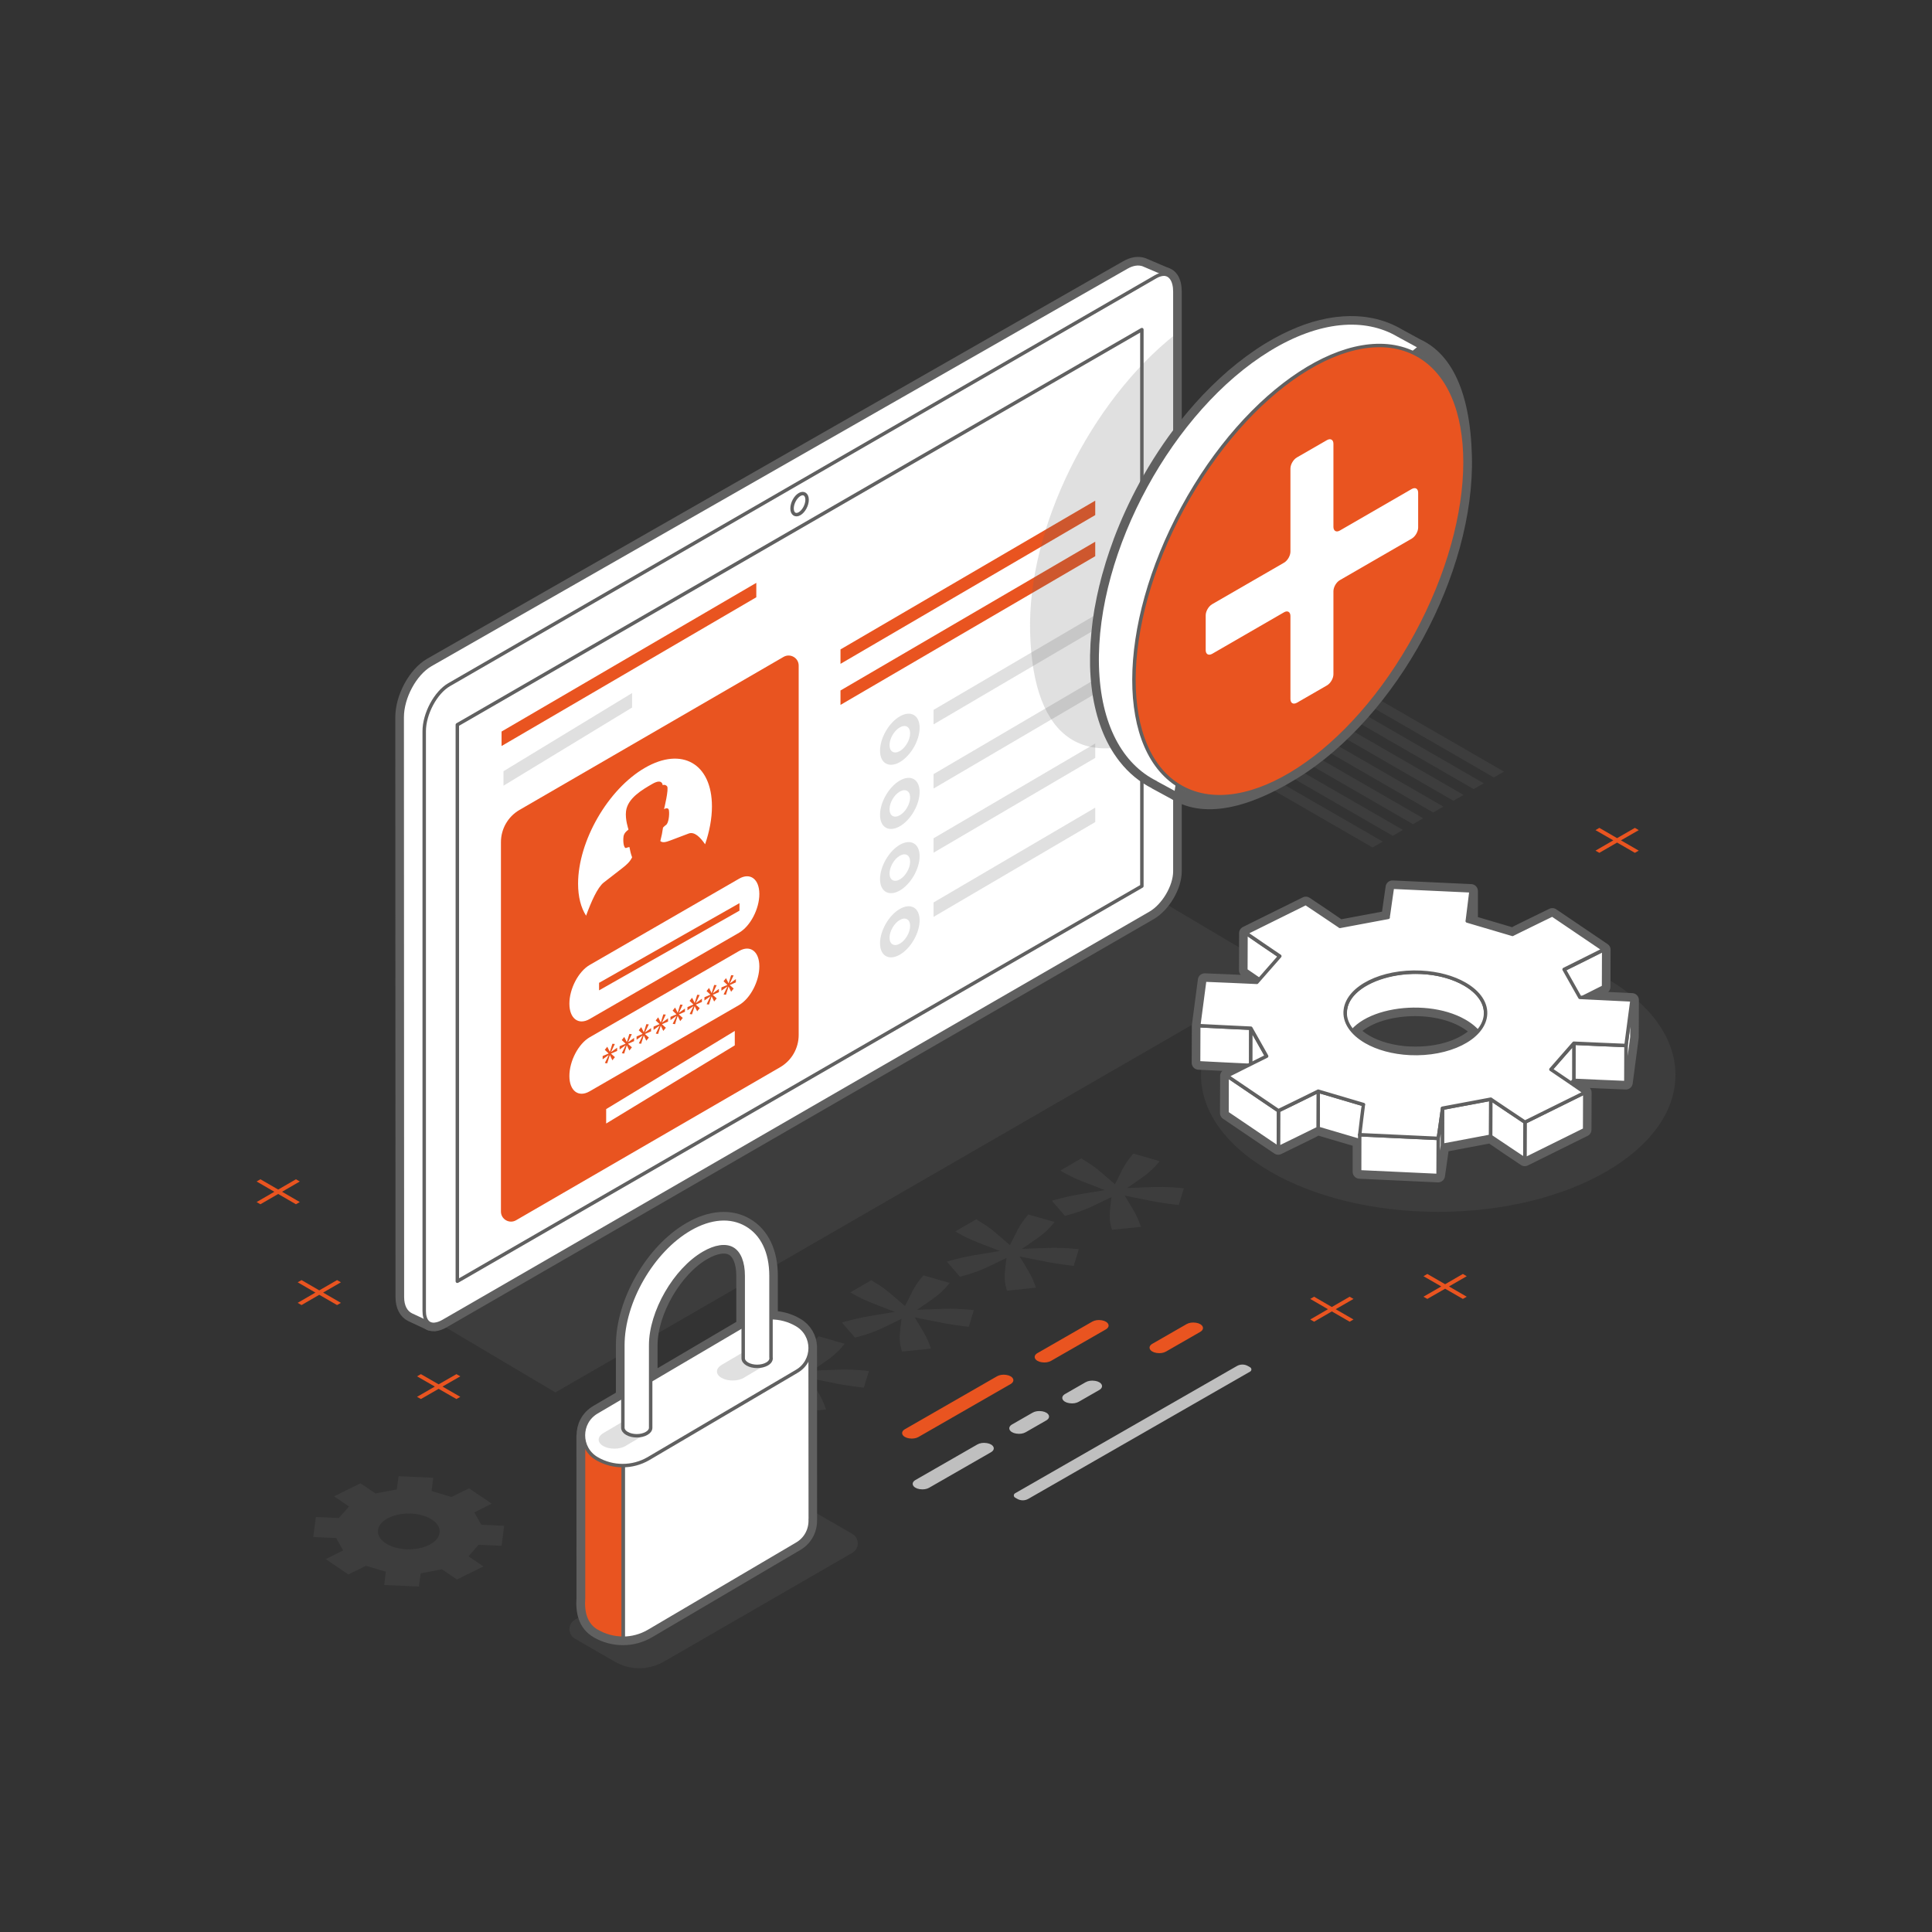 <?xml version="1.0" encoding="UTF-8"?><svg xmlns="http://www.w3.org/2000/svg" viewBox="0 0 280 280"><rect x="0" y="0" width="280" height="280" fill="#333333" stroke="none"/><g style="isolation:isolate;"><g id="a"><g style="opacity:.2;"><polygon points="195.83 99.05 217.96 111.83 216.5 112.67 194.37 99.89 195.83 99.05" style="fill:#666; mix-blend-mode:multiply; stroke-width:0px;"/><polygon points="192.9 100.74 215.03 113.52 213.57 114.36 191.44 101.59 192.9 100.74" style="fill:#666; mix-blend-mode:multiply; stroke-width:0px;"/><polygon points="189.97 102.43 212.11 115.21 210.64 116.05 188.51 103.28 189.97 102.43" style="fill:#666; mix-blend-mode:multiply; stroke-width:0px;"/><polygon points="187.04 104.12 209.18 116.9 207.71 117.75 185.58 104.97 187.04 104.12" style="fill:#666; mix-blend-mode:multiply; stroke-width:0px;"/><polygon points="184.11 105.81 206.25 118.59 204.78 119.44 182.65 106.66 184.11 105.81" style="fill:#666; mix-blend-mode:multiply; stroke-width:0px;"/><polygon points="181.18 107.51 203.32 120.28 201.85 121.13 179.72 108.35 181.18 107.51" style="fill:#666; mix-blend-mode:multiply; stroke-width:0px;"/><polygon points="178.26 109.2 200.39 121.97 198.92 122.82 176.79 110.04 178.26 109.2" style="fill:#666; mix-blend-mode:multiply; stroke-width:0px;"/></g><polygon points="185.8 140.99 80.49 201.8 61.98 190.82 167.3 130.02 185.8 140.99" style="fill:#666; opacity:.2; stroke-width:0px;"/><g id="b"><path d="M168.92,39.74l-3.26-1.39c-.68-.23-1.5-.13-2.4.39l-100.86,57.6c-2.26,1.31-4.11,4.73-4.11,7.61l.03,84.03c0,1.32.5,2.21,1.3,2.59l2.72,1.27-.14-.42c.06-.03.12-.06.18-.1l101.32-58.48c2.26-1.3,4.09-4.41,4.09-6.93V40.75c0-.13,0-.26-.02-.38l1.15-.63Z" style="fill:#fff; stroke:#606060; stroke-linecap:round; stroke-linejoin:round; stroke-width:2px;"/><path d="M62.99,191.93c.38-.03.81-.18,1.26-.44l102.44-59.14c1.94-1.12,3.58-3.9,3.58-6.07V42.26c0-1.61-.67-2.6-1.71-2.52-.33.03-.7.15-1.08.37l-102.39,59.12c-1.96,1.13-3.61,4.22-3.61,6.75v84.02c0,.68.16,1.22.46,1.56.25.28.61.41,1.05.38h0Z" style="fill:#fff; stroke:#606060; stroke-linecap:round; stroke-linejoin:round; stroke-width:2px;"/><path d="M115.88,71.67c-.6.35-1.09,1.25-1.09,2.02s.49,1.11,1.09.76c.6-.35,1.09-1.25,1.09-2.02s-.49-1.11-1.09-.76Z" style="fill:#fff; stroke:#606060; stroke-linecap:round; stroke-linejoin:round; stroke-width:2px;"/><polyline points="66.28 105.04 66.28 185.69 165.49 128.42 165.49 47.77 66.28 105.04" style="fill:#fff; stroke:#606060; stroke-linecap:round; stroke-linejoin:round; stroke-width:2px;"/></g><polygon points="109.61 86.56 72.69 108.12 72.69 106.02 109.61 84.47 109.61 86.56" style="fill:#fff; stroke:#606060; stroke-linecap:round; stroke-linejoin:round; stroke-width:2px;"/><polygon points="158.73 74.65 121.81 96.21 121.81 94.12 158.73 72.56 158.73 74.65" style="fill:#fff; stroke:#606060; stroke-linecap:round; stroke-linejoin:round; stroke-width:2px;"/><polygon points="158.73 80.61 121.81 102.16 121.81 100.07 158.73 78.51 158.73 80.61" style="fill:#fff; stroke:#606060; stroke-linecap:round; stroke-linejoin:round; stroke-width:2px;"/><polygon points="158.73 91.23 135.3 104.98 135.3 102.88 158.73 89.14 158.73 91.23" style="fill:#fff; stroke:#606060; stroke-linecap:round; stroke-linejoin:round; stroke-width:2px;"/><polygon points="91.61 102.54 72.97 113.87 72.97 111.77 91.61 100.44 91.61 102.54" style="fill:#fff; stroke:#606060; stroke-linecap:round; stroke-linejoin:round; stroke-width:2px;"/><path d="M113.06,154.67l-38.27,22.18c-.97.56-2.19-.14-2.19-1.26v-53.54c0-1.93,1.03-3.71,2.69-4.67l38.27-22.18c.97-.56,2.19.14,2.19,1.26v53.54c0,1.93-1.03,3.71-2.69,4.67Z" style="fill:#fff; stroke:#606060; stroke-linecap:round; stroke-linejoin:round; stroke-width:2px;"/><polygon points="106.49 151.5 87.85 162.83 87.85 160.74 106.49 149.41 106.49 151.5" style="fill:#fff; stroke:#606060; stroke-linecap:round; stroke-linejoin:round; stroke-width:2px;"/><path d="M107.11,135.18l-21.65,12.5c-1.62.94-2.94-.06-2.94-2.22h0c0-2.16,1.31-4.67,2.94-5.61l21.65-12.5c1.62-.94,2.94.06,2.94,2.22h0c0,2.16-1.31,4.67-2.94,5.61Z" style="fill:#fff; stroke:#606060; stroke-linecap:round; stroke-linejoin:round; stroke-width:2px;"/><path d="M107.11,145.66l-21.65,12.5c-1.62.94-2.94-.06-2.94-2.22h0c0-2.16,1.31-4.67,2.94-5.61l21.65-12.5c1.62-.94,2.94.06,2.94,2.22h0c0,2.16-1.31,4.67-2.94,5.61Z" style="fill:#fff; stroke:#606060; stroke-linecap:round; stroke-linejoin:round; stroke-width:2px;"/><polygon points="107.17 131.98 86.82 143.53 86.82 142.44 107.17 130.89 107.17 131.98" style="fill:#fff; stroke:#606060; stroke-linecap:round; stroke-linejoin:round; stroke-width:2px;"/><path d="M89.11,151.3l-.56,1.18h0s.89-.64.89-.64v.47l-.89.39h0s.57.51.57.51l-.37.46-.36-.75h-.01s-.38,1.19-.38,1.19l-.34-.05.56-1.16h0s-.88.62-.88.62v-.47l.87-.37h0s-.56-.53-.56-.53l.36-.45.37.74h.01s.36-1.17.36-1.17l.36.03Z" style="fill:#fff; stroke:#606060; stroke-linecap:round; stroke-linejoin:round; stroke-width:2px;"/><path d="M91.57,149.88l-.56,1.18h0s.89-.64.89-.64v.47l-.89.39h0s.57.51.57.51l-.37.46-.36-.75h-.01s-.38,1.19-.38,1.19l-.34-.05.56-1.16h0s-.88.62-.88.62v-.47l.87-.37h0s-.56-.53-.56-.53l.36-.45.37.74h.01s.36-1.17.36-1.17l.36.03Z" style="fill:#fff; stroke:#606060; stroke-linecap:round; stroke-linejoin:round; stroke-width:2px;"/><path d="M94.03,148.46l-.56,1.18h0s.89-.64.89-.64v.47l-.89.39h0s.57.51.57.51l-.37.46-.36-.75h-.01s-.38,1.19-.38,1.19l-.34-.05.56-1.16h0s-.88.62-.88.62v-.47l.87-.37h0s-.56-.53-.56-.53l.36-.45.37.74h.01s.36-1.17.36-1.17l.36.03Z" style="fill:#fff; stroke:#606060; stroke-linecap:round; stroke-linejoin:round; stroke-width:2px;"/><path d="M96.49,147.04l-.56,1.18h0s.89-.64.89-.64v.47l-.89.39h0s.57.51.57.51l-.37.46-.36-.75h-.01s-.38,1.19-.38,1.19l-.34-.05.56-1.16h0s-.88.62-.88.62v-.47l.87-.37h0s-.56-.53-.56-.53l.36-.45.37.74h.01s.36-1.17.36-1.17l.36.03Z" style="fill:#fff; stroke:#606060; stroke-linecap:round; stroke-linejoin:round; stroke-width:2px;"/><path d="M98.94,145.62l-.56,1.18h0s.89-.64.89-.64v.47l-.89.39h0s.57.51.57.51l-.37.46-.36-.75h-.01s-.38,1.19-.38,1.19l-.34-.05.56-1.16h0s-.88.62-.88.62v-.47l.87-.37h0s-.56-.53-.56-.53l.36-.45.37.74h.01s.36-1.17.36-1.17l.36.03Z" style="fill:#fff; stroke:#606060; stroke-linecap:round; stroke-linejoin:round; stroke-width:2px;"/><path d="M101.4,144.2l-.56,1.18h0s.89-.64.89-.64v.47l-.89.39h0s.57.51.57.51l-.37.46-.36-.75h-.01s-.38,1.19-.38,1.19l-.34-.05.56-1.16h0s-.88.62-.88.62v-.47l.87-.37h0s-.56-.53-.56-.53l.36-.45.37.74h.01s.36-1.17.36-1.17l.36.03Z" style="fill:#fff; stroke:#606060; stroke-linecap:round; stroke-linejoin:round; stroke-width:2px;"/><path d="M103.86,142.78l-.56,1.18h0s.89-.64.89-.64v.47l-.89.39h0s.57.51.57.51l-.37.46-.36-.75h-.01s-.38,1.19-.38,1.19l-.34-.05.56-1.16h0s-.88.62-.88.62v-.47l.87-.37h0s-.56-.53-.56-.53l.36-.45.37.74h.01s.36-1.17.36-1.17l.36.03Z" style="fill:#fff; stroke:#606060; stroke-linecap:round; stroke-linejoin:round; stroke-width:2px;"/><path d="M106.32,141.36l-.56,1.18h0s.89-.64.89-.64v.47l-.89.39h0s.57.51.57.51l-.37.46-.36-.75h-.01s-.38,1.19-.38,1.19l-.34-.05.56-1.16h0s-.88.62-.88.62v-.47l.87-.37h0s-.56-.53-.56-.53l.36-.45.37.74h.01s.36-1.17.36-1.17l.36.03Z" style="fill:#fff; stroke:#606060; stroke-linecap:round; stroke-linejoin:round; stroke-width:2px;"/><path d="M99.81,120.8c-.37.14-1.27.48-2.27.86,0,0,0,0,0,0-.13.05-.27.1-.4.15-.64.24-1.12.37-1.44.08.18-.7.31-1.34.39-1.95.14-.15.3-.29.43-.38.37-.25.52-1.42.43-2.1-.06-.44-.44-.33-.71-.2,0,0,.73-2.96.44-3.3s-.64-.17-.64-.17c0,0-.03-1.03-1.5-.18-1.47.85-3.57,2.06-3.81,3.95-.15,1.18.34,2.6.34,2.6h0s0,.06,0,.09c-.27.18-.66.53-.71,1.03-.09.78.06,1.78.43,1.6.13-.06.29-.1.43-.12.09.5.21,1.01.39,1.49-.32.66-.81,1.09-1.44,1.58-.14.1-.27.21-.4.31,0,0,0,0,0,0-1,.77-1.9,1.47-2.27,1.76-.91.71-1.82,2.79-2.56,4.81-.74-1.15-1.16-2.72-1.16-4.64,0-6.18,4.34-13.71,9.7-16.8,5.36-3.09,9.7-.59,9.7,5.6,0,1.77-.36,3.64-.99,5.49-.71-1.03-1.54-1.87-2.38-1.56Z" style="fill:#fff; stroke:#606060; stroke-linecap:round; stroke-linejoin:round; stroke-width:2px;"/><path d="M130.41,103.82c-1.58.91-2.87,3.14-2.87,4.97,0,1.83,1.28,2.57,2.87,1.66,1.58-.91,2.87-3.14,2.87-4.97,0-1.83-1.28-2.57-2.87-1.66ZM130.41,108.85c-.82.47-1.49.09-1.49-.86,0-.95.67-2.1,1.49-2.57s1.49-.09,1.49.86c0,.95-.67,2.1-1.49,2.57Z" style="fill:#fff; stroke:#606060; stroke-linecap:round; stroke-linejoin:round; stroke-width:2px;"/><polygon points="158.73 100.54 135.3 114.28 135.3 112.19 158.73 98.44 158.73 100.54" style="fill:#fff; stroke:#606060; stroke-linecap:round; stroke-linejoin:round; stroke-width:2px;"/><path d="M130.41,113.12c-1.58.91-2.87,3.14-2.87,4.97,0,1.83,1.28,2.57,2.87,1.66s2.87-3.14,2.87-4.97c0-1.83-1.28-2.57-2.87-1.66ZM130.41,118.15c-.82.47-1.49.09-1.49-.86,0-.95.67-2.1,1.49-2.57s1.49-.09,1.49.86c0,.95-.67,2.1-1.49,2.57Z" style="fill:#fff; stroke:#606060; stroke-linecap:round; stroke-linejoin:round; stroke-width:2px;"/><polygon points="158.73 109.84 135.3 123.58 135.3 121.49 158.73 107.75 158.73 109.84" style="fill:#fff; stroke:#606060; stroke-linecap:round; stroke-linejoin:round; stroke-width:2px;"/><path d="M130.41,122.43c-1.58.91-2.87,3.14-2.87,4.97,0,1.83,1.28,2.57,2.87,1.66,1.58-.91,2.87-3.14,2.87-4.97,0-1.83-1.28-2.57-2.87-1.66ZM130.41,127.45c-.82.47-1.49.09-1.49-.86,0-.95.67-2.1,1.49-2.57s1.49-.09,1.49.86c0,.95-.67,2.1-1.49,2.57Z" style="fill:#fff; stroke:#606060; stroke-linecap:round; stroke-linejoin:round; stroke-width:2px;"/><polygon points="158.73 119.14 135.3 132.88 135.3 130.79 158.73 117.05 158.73 119.14" style="fill:#fff; stroke:#606060; stroke-linecap:round; stroke-linejoin:round; stroke-width:2px;"/><path d="M130.41,131.73c-1.58.91-2.87,3.14-2.87,4.97,0,1.83,1.28,2.57,2.87,1.66,1.58-.91,2.87-3.14,2.87-4.97,0-1.83-1.28-2.57-2.87-1.66ZM130.41,136.76c-.82.47-1.49.09-1.49-.86,0-.95.67-2.1,1.49-2.57s1.49-.09,1.49.86c0,.95-.67,2.1-1.49,2.57Z" style="fill:#fff; stroke:#606060; stroke-linecap:round; stroke-linejoin:round; stroke-width:2px;"/><polygon points="209.44 186.12 206.86 184.63 206.3 184.96 208.88 186.44 206.3 187.93 206.86 188.25 209.44 186.77 212.01 188.25 212.57 187.93 210 186.44 212.57 184.96 212.01 184.63 209.44 186.12" style="fill:#e95420; fill-rule:evenodd; stroke-width:0px;"/><polygon points="46.27 187.01 43.7 185.52 43.14 185.84 45.71 187.33 43.14 188.82 43.7 189.14 46.27 187.65 48.85 189.14 49.41 188.82 46.83 187.33 49.41 185.84 48.85 185.52 46.27 187.01" style="fill:#e95420; fill-rule:evenodd; stroke-width:0px;"/><polygon points="40.32 172.4 37.74 170.91 37.19 171.23 39.76 172.72 37.19 174.21 37.74 174.53 40.32 173.04 42.89 174.53 43.45 174.21 40.88 172.72 43.45 171.23 42.89 170.91 40.32 172.4" style="fill:#e95420; fill-rule:evenodd; stroke-width:0px;"/><polygon points="234.36 121.47 231.79 119.98 231.23 120.31 233.81 121.79 231.23 123.28 231.79 123.6 234.36 122.11 236.94 123.6 237.5 123.28 234.92 121.79 237.5 120.31 236.94 119.98 234.36 121.47" style="fill:#e95420; fill-rule:evenodd; stroke-width:0px;"/><polygon points="63.57 200.63 61 199.15 60.44 199.47 63.02 200.95 60.44 202.44 61 202.76 63.57 201.28 66.15 202.76 66.71 202.44 64.13 200.95 66.71 199.47 66.15 199.15 63.57 200.63" style="fill:#e95420; fill-rule:evenodd; stroke-width:0px;"/><polygon points="193.02 189.42 190.45 187.93 189.89 188.25 192.46 189.74 189.89 191.23 190.45 191.55 193.02 190.06 195.6 191.55 196.16 191.23 193.58 189.74 196.16 188.25 195.6 187.93 193.02 189.42" style="fill:#e95420; fill-rule:evenodd; stroke-width:0px;"/><path d="M66.23,228.91s-2.15-1.44-2.18-1.47l-3.08.58s-.26,1.89-.27,1.92l-5.02-.23s.23-1.89.24-1.93l-2.89-.85s-2.49,1.23-2.54,1.25l-3.28-2.22s2.47-1.24,2.52-1.26l-1.01-1.79c-.05,0-3.26-.16-3.32-.16l.38-2.9c.06,0,3.27.14,3.33.15l1.47-1.67c-.1-.06-2.12-1.45-2.16-1.47l3.82-1.89s2.15,1.44,2.18,1.47l3.08-.58s.26-1.89.27-1.92l5.02.23s-.23,1.89-.24,1.93l2.89.85s2.49-1.23,2.54-1.25l3.28,2.22s-2.47,1.24-2.52,1.26l1.01,1.79c.06,0,3.26.16,3.32.16l-.38,2.9c-.06,0-3.27-.14-3.32-.15l-1.47,1.67c.1.06,2.12,1.45,2.16,1.47l-3.82,1.89ZM58.9,224.53c2.47.11,4.62-.95,4.81-2.38.1-.79-.41-1.52-1.31-2.04-.73-.42-1.71-.7-2.81-.75-2.47-.11-4.62.95-4.81,2.38-.1.79.41,1.52,1.31,2.04.73.42,1.71.7,2.81.75h0Z" style="fill:#666; opacity:.2; stroke-width:0px;"/><g id="c"><path d="M168.92,39.74l-3.26-1.39c-.68-.23-1.5-.13-2.4.39l-100.86,57.6c-2.26,1.31-4.11,4.73-4.11,7.61l.03,84.03c0,1.32.5,2.21,1.3,2.59l2.72,1.27-.14-.42c.06-.03.12-.06.18-.1l101.32-58.48c2.26-1.3,4.09-4.41,4.09-6.93V40.75c0-.13,0-.26-.02-.38l1.15-.63Z" style="fill:#fff; stroke:#606060; stroke-linecap:round; stroke-linejoin:round; stroke-width:.5px;"/><path d="M62.99,191.93c.38-.03.81-.18,1.26-.44l102.44-59.14c1.94-1.12,3.58-3.9,3.58-6.07V42.26c0-1.61-.67-2.6-1.71-2.52-.33.03-.7.15-1.08.37l-102.39,59.12c-1.96,1.13-3.61,4.22-3.61,6.75v84.02c0,.68.16,1.22.46,1.56.25.28.61.41,1.05.38h0Z" style="fill:#fff; stroke:#606060; stroke-linecap:round; stroke-linejoin:round; stroke-width:.5px;"/><path d="M115.88,71.67c-.6.35-1.09,1.25-1.09,2.02s.49,1.11,1.09.76c.6-.35,1.09-1.25,1.09-2.02s-.49-1.11-1.09-.76Z" style="fill:#fff; stroke:#606060; stroke-linecap:round; stroke-linejoin:round; stroke-width:.5px;"/><polyline points="66.28 105.04 66.28 185.69 165.49 128.42 165.49 47.77 66.28 105.04" style="fill:#fff; stroke:#606060; stroke-linecap:round; stroke-linejoin:round; stroke-width:.5px;"/></g><polygon points="109.61 86.56 72.69 108.12 72.69 106.02 109.61 84.47 109.61 86.56" style="fill:#e95420; stroke-width:0px;"/><polygon points="158.73 74.65 121.81 96.21 121.81 94.12 158.73 72.56 158.73 74.65" style="fill:#e95420; stroke-width:0px;"/><polygon points="158.73 80.61 121.81 102.16 121.81 100.07 158.73 78.51 158.73 80.61" style="fill:#e95420; stroke-width:0px;"/><polygon points="158.73 91.23 135.3 104.98 135.3 102.88 158.73 89.14 158.73 91.23" style="fill:#666; opacity:.2; stroke-width:0px;"/><polygon points="91.61 102.54 72.97 113.87 72.97 111.77 91.61 100.44 91.61 102.54" style="fill:#666; opacity:.2; stroke-width:0px;"/><path d="M113.06,154.67l-38.27,22.18c-.97.56-2.19-.14-2.19-1.26v-53.54c0-1.93,1.03-3.71,2.69-4.67l38.27-22.18c.97-.56,2.19.14,2.19,1.26v53.54c0,1.93-1.03,3.71-2.69,4.67Z" style="fill:#e95420; stroke-width:0px;"/><polygon points="106.49 151.5 87.85 162.83 87.85 160.74 106.49 149.41 106.49 151.5" style="fill:#fff; stroke-width:0px;"/><path d="M107.11,135.18l-21.65,12.5c-1.62.94-2.94-.06-2.94-2.22h0c0-2.16,1.31-4.67,2.94-5.61l21.65-12.5c1.62-.94,2.94.06,2.94,2.22h0c0,2.16-1.31,4.67-2.94,5.61Z" style="fill:#fff; stroke-width:0px;"/><path d="M107.11,145.66l-21.65,12.5c-1.62.94-2.94-.06-2.94-2.22h0c0-2.16,1.31-4.67,2.94-5.61l21.65-12.5c1.62-.94,2.94.06,2.94,2.22h0c0,2.16-1.31,4.67-2.94,5.61Z" style="fill:#fff; stroke-width:0px;"/><polygon points="107.17 131.98 86.82 143.53 86.82 142.44 107.17 130.89 107.17 131.98" style="fill:#e95420; stroke-width:0px;"/><path d="M89.11,151.3l-.56,1.18h0s.89-.64.89-.64v.47l-.89.39h0s.57.51.57.51l-.37.46-.36-.75h-.01s-.38,1.19-.38,1.19l-.34-.05.56-1.16h0s-.88.62-.88.62v-.47l.87-.37h0s-.56-.53-.56-.53l.36-.45.37.74h.01s.36-1.17.36-1.17l.36.03Z" style="fill:#e95420; stroke-width:0px;"/><path d="M91.57,149.88l-.56,1.18h0s.89-.64.89-.64v.47l-.89.39h0s.57.51.57.51l-.37.46-.36-.75h-.01s-.38,1.19-.38,1.19l-.34-.05.56-1.16h0s-.88.62-.88.62v-.47l.87-.37h0s-.56-.53-.56-.53l.36-.45.37.74h.01s.36-1.17.36-1.17l.36.03Z" style="fill:#e95420; stroke-width:0px;"/><path d="M94.03,148.46l-.56,1.18h0s.89-.64.89-.64v.47l-.89.39h0s.57.51.57.51l-.37.46-.36-.75h-.01s-.38,1.19-.38,1.19l-.34-.05.56-1.16h0s-.88.62-.88.62v-.47l.87-.37h0s-.56-.53-.56-.53l.36-.45.37.74h.01s.36-1.17.36-1.17l.36.03Z" style="fill:#e95420; stroke-width:0px;"/><path d="M96.49,147.04l-.56,1.18h0s.89-.64.89-.64v.47l-.89.39h0s.57.51.57.51l-.37.46-.36-.75h-.01s-.38,1.19-.38,1.19l-.34-.05.56-1.16h0s-.88.62-.88.62v-.47l.87-.37h0s-.56-.53-.56-.53l.36-.45.37.74h.01s.36-1.17.36-1.17l.36.03Z" style="fill:#e95420; stroke-width:0px;"/><path d="M98.94,145.62l-.56,1.18h0s.89-.64.89-.64v.47l-.89.39h0s.57.51.57.51l-.37.46-.36-.75h-.01s-.38,1.19-.38,1.19l-.34-.05.56-1.16h0s-.88.62-.88.62v-.47l.87-.37h0s-.56-.53-.56-.53l.36-.45.37.74h.01s.36-1.17.36-1.17l.36.03Z" style="fill:#e95420; stroke-width:0px;"/><path d="M101.4,144.2l-.56,1.18h0s.89-.64.89-.64v.47l-.89.39h0s.57.51.57.51l-.37.46-.36-.75h-.01s-.38,1.19-.38,1.19l-.34-.05.56-1.16h0s-.88.62-.88.62v-.47l.87-.37h0s-.56-.53-.56-.53l.36-.45.37.74h.01s.36-1.17.36-1.17l.36.03Z" style="fill:#e95420; stroke-width:0px;"/><path d="M103.86,142.78l-.56,1.18h0s.89-.64.89-.64v.47l-.89.39h0s.57.51.57.51l-.37.46-.36-.75h-.01s-.38,1.19-.38,1.19l-.34-.05.56-1.16h0s-.88.62-.88.62v-.47l.87-.37h0s-.56-.53-.56-.53l.36-.45.37.74h.01s.36-1.17.36-1.17l.36.03Z" style="fill:#e95420; stroke-width:0px;"/><path d="M106.32,141.36l-.56,1.18h0s.89-.64.89-.64v.47l-.89.39h0s.57.51.57.51l-.37.46-.36-.75h-.01s-.38,1.19-.38,1.19l-.34-.05.56-1.16h0s-.88.62-.88.62v-.47l.87-.37h0s-.56-.53-.56-.53l.36-.45.37.74h.01s.36-1.17.36-1.17l.36.03Z" style="fill:#e95420; stroke-width:0px;"/><path d="M99.81,120.8c-.37.14-1.27.48-2.27.86,0,0,0,0,0,0-.13.05-.27.1-.4.15-.64.24-1.12.37-1.44.08.18-.7.31-1.34.39-1.95.14-.15.3-.29.43-.38.37-.25.52-1.42.43-2.1-.06-.44-.44-.33-.71-.2,0,0,.73-2.96.44-3.3s-.64-.17-.64-.17c0,0-.03-1.03-1.5-.18-1.47.85-3.57,2.06-3.81,3.95-.15,1.18.34,2.6.34,2.6h0s0,.06,0,.09c-.27.18-.66.53-.71,1.03-.09.78.06,1.78.43,1.6.13-.06.29-.1.43-.12.09.5.21,1.01.39,1.49-.32.66-.81,1.09-1.44,1.58-.14.1-.27.21-.4.31,0,0,0,0,0,0-1,.77-1.9,1.47-2.27,1.76-.91.71-1.82,2.79-2.56,4.81-.74-1.15-1.16-2.72-1.16-4.64,0-6.18,4.34-13.71,9.7-16.8,5.36-3.09,9.7-.59,9.7,5.6,0,1.77-.36,3.64-.99,5.49-.71-1.03-1.54-1.87-2.38-1.56Z" style="fill:#fff; stroke-width:0px;"/><g style="opacity:.2;"><path d="M130.41,103.82c-1.58.91-2.87,3.14-2.87,4.97,0,1.83,1.28,2.57,2.87,1.66,1.58-.91,2.87-3.14,2.87-4.97,0-1.83-1.28-2.57-2.87-1.66ZM130.41,108.85c-.82.47-1.49.09-1.49-.86,0-.95.67-2.1,1.49-2.57s1.49-.09,1.49.86c0,.95-.67,2.1-1.49,2.57Z" style="fill:#666; stroke-width:0px;"/></g><polygon points="158.73 100.54 135.3 114.28 135.3 112.19 158.73 98.44 158.73 100.54" style="fill:#666; opacity:.2; stroke-width:0px;"/><g style="opacity:.2;"><path d="M130.41,113.12c-1.58.91-2.87,3.14-2.87,4.97,0,1.83,1.28,2.57,2.87,1.66s2.87-3.14,2.87-4.97c0-1.83-1.28-2.57-2.87-1.66ZM130.41,118.15c-.82.47-1.49.09-1.49-.86,0-.95.67-2.1,1.49-2.57s1.49-.09,1.49.86c0,.95-.67,2.1-1.49,2.57Z" style="fill:#666; stroke-width:0px;"/></g><polygon points="158.73 109.84 135.3 123.58 135.3 121.49 158.73 107.75 158.73 109.84" style="fill:#666; opacity:.2; stroke-width:0px;"/><g style="opacity:.2;"><path d="M130.41,122.43c-1.58.91-2.87,3.14-2.87,4.97,0,1.83,1.28,2.57,2.87,1.66,1.58-.91,2.87-3.14,2.87-4.97,0-1.83-1.28-2.57-2.87-1.66ZM130.41,127.45c-.82.47-1.49.09-1.49-.86,0-.95.67-2.1,1.49-2.57s1.49-.09,1.49.86c0,.95-.67,2.1-1.49,2.57Z" style="fill:#666; stroke-width:0px;"/></g><polygon points="158.73 119.14 135.3 132.88 135.3 130.79 158.73 117.05 158.73 119.14" style="fill:#666; opacity:.2; stroke-width:0px;"/><g style="opacity:.2;"><path d="M130.41,131.73c-1.58.91-2.87,3.14-2.87,4.97,0,1.83,1.28,2.57,2.87,1.66,1.58-.91,2.87-3.14,2.87-4.97,0-1.83-1.28-2.57-2.87-1.66ZM130.41,136.76c-.82.47-1.49.09-1.49-.86,0-.95.67-2.1,1.49-2.57s1.49-.09,1.49.86c0,.95-.67,2.1-1.49,2.57Z" style="fill:#666; stroke-width:0px;"/></g><g style="opacity:.2;"><path d="M149.29,91.63c.42,15.82,8.12,20.74,21.08,13.68v-56.88c-12.32,9.75-21.48,28.08-21.08,43.19Z" style="fill:#666; stroke-width:0px;"/></g><path d="M170.41,115.02l-1.24-.93c3.94,3.48,10.18,2.85,18.28-2.12,14.18-8.7,25.31-29.23,24.87-45.86-.25-9.5-3.13-15.07-8.19-16.48l1.66.67h0s-3.14-1.71-3.14-1.71h0c-1.18-.69-2.46-1.19-3.84-1.48-.3-.06-.6-.11-.91-.16-.19-.03-.39-.05-.59-.07-1.11-.11-2.27-.09-3.48.05-.13.02-.26.03-.4.05-.32.05-.63.1-.96.16-.65.13-1.32.29-2,.49-.67.2-1.36.44-2.05.72-1.48.6-3.01,1.36-4.56,2.31-.44.27-.88.55-1.32.85-.18.12-.35.25-.52.37-.26.18-.52.36-.77.54-.24.17-.47.36-.7.54-.19.15-.38.29-.57.43-.27.22-.54.44-.81.67-.15.12-.29.24-.44.36-.3.26-.6.53-.89.79-.11.1-.22.2-.33.3-.32.3-.64.6-.96.91-.08.08-.16.15-.24.23-.34.33-.67.68-1.01,1.02-.05.06-.11.11-.17.17-.35.37-.7.75-1.04,1.13-.03.04-.07.08-.11.12-.36.4-.71.81-1.06,1.22-.02.02-.04.04-.05.06-.36.43-.72.87-1.07,1.31,0,0-.01.01-.02.02-2.13,2.7-4.07,5.64-5.75,8.72,0,0,0,0,0,.01h0c-1.42,2.61-2.66,5.31-3.69,8.05,0,0,0,0,0,.01-.2.53-.39,1.07-.57,1.6,0,.02-.01.04-.02.05-.18.52-.35,1.04-.51,1.56-.01.03-.02.07-.03.1-.15.5-.3,1-.44,1.51-.01.05-.03.11-.05.16-.13.48-.26.97-.37,1.45-.02.07-.04.14-.06.21-.11.46-.21.92-.31,1.38-.02.09-.04.19-.06.28-.09.43-.17.86-.25,1.3-.02.12-.05.24-.07.36-.07.41-.13.82-.19,1.23-.02.14-.04.28-.06.42-.05.39-.09.77-.13,1.16-.02.16-.04.31-.05.47-.04.37-.06.73-.09,1.1-.01.17-.03.34-.04.51-.02.37-.03.74-.04,1.11,0,.16-.02.32-.02.49,0,.52,0,1.04,0,1.55,0,0,0,.01,0,.02.11,4.11.92,7.6,2.29,10.39.41.83.86,1.6,1.37,2.3.03.05.07.09.1.14.1.14.2.27.31.41,1.24,1.58,2.73,2.8,4.42,3.64v.02s0,0,0,0h0l2.93,1.59Z" style="fill:#fff; fill-rule:evenodd; stroke:#606060; stroke-linecap:round; stroke-linejoin:round; stroke-width:2px;"/><path d="M167.49,113.42v.02s2.92,1.59,2.92,1.59l.68-4.47c2.42-.6,4.98-1.7,7.62-3.32,14.18-8.7,25.31-29.23,24.87-45.86-.08-3.1-.56-5.84-1.38-8.2l3.59-2.88-3.14-1.71h0c-4.82-2.84-11.49-2.37-18.77,2.09-14.18,8.7-25.31,29.23-24.87,45.86.23,8.54,3.47,14.38,8.49,16.87Z" style="fill:#fff; fill-rule:evenodd; stroke:#606060; stroke-linecap:round; stroke-linejoin:round; stroke-width:.5px;"/><ellipse cx="188.34" cy="82.78" rx="35.69" ry="19.24" transform="translate(25.78 208.87) rotate(-61.53)" style="fill:#fff; stroke:#606060; stroke-linecap:round; stroke-linejoin:round; stroke-width:.5px;"/><path d="M202.21,53.17l3.59-2.88-3.14-1.71h0c-4.82-2.84-11.49-2.37-18.77,2.09-7.04,4.32-13.33,11.56-17.82,19.78-4.56,8.34-7.27,17.7-7.05,26.08.23,8.54,3.47,14.38,8.49,16.87v.02s2.92,1.59,2.92,1.59l.68-4.47c2.42-.6,4.98-1.7,7.62-3.32,7.14-4.38,13.5-11.76,18.01-20.13,4.44-8.25,7.08-17.47,6.86-25.73-.08-3.1-.56-5.84-1.38-8.2Z" style="fill:#fff; stroke:#606060; stroke-linecap:round; stroke-linejoin:round; stroke-width:.5px;"/><ellipse cx="188.34" cy="82.78" rx="35.69" ry="19.24" transform="translate(25.78 208.87) rotate(-61.53)" style="fill:#e95420; stroke:#606060; stroke-linecap:round; stroke-linejoin:round; stroke-width:.5px;"/><path d="M204.6,70.87l-10.42,6.02c-.51.3-.93.06-.93-.54v-12.03c0-.59-.41-.83-.93-.54l-4.37,2.52c-.51.3-.93,1.01-.93,1.61v12.03c0,.59-.41,1.31-.93,1.61l-10.42,6.02c-.51.3-.93,1.01-.93,1.61v5.04c0,.59.41.83.93.54l10.42-6.02c.51-.3.93-.06.93.54v12.03c0,.59.41.83.93.54l4.37-2.52c.51-.3.93-1.01.93-1.61v-12.03c0-.59.41-1.31.93-1.61l10.42-6.02c.51-.3.93-1.01.93-1.61v-5.04c0-.59-.41-.83-.93-.54Z" style="fill:#fff; stroke-width:0px;"/><ellipse cx="208.44" cy="155.78" rx="34.38" ry="19.85" style="fill:#666; opacity:.2; stroke-width:0px;"/><path d="M229.29,144.58c1.48-.74,3.06-1.53,3.11-1.56l.02-5.37-7.44-5.04c-.1.05-5.69,2.77-5.76,2.83l-6.03-1.78v-4.53s-11.38-.53-11.38-.53c-.01.08-.63,4.3-.61,4.37h0s0,0,0,0l-7,1.31c-.06-.06-4.86-3.27-4.95-3.33l-8.67,4.29-.02,5.37s.94.65,1.97,1.35l-.38.43c-.12-.02-7.42-.33-7.55-.33l-.87,6.6-.02,5.37c.12,0,5.82.29,7.23.35-1.48.74-3.06,1.53-3.11,1.56l-.02,5.37,7.44,5.04c.1-.05,5.69-2.77,5.76-2.83l6.03,1.78v4.53s11.38.53,11.38.53c.01-.07.61-4.17.61-4.36h0s7-1.32,7-1.32c.06.06,4.86,3.27,4.95,3.33l8.67-4.29.02-5.37s-.94-.65-1.97-1.35l.38-.43c.12.02,7.42.33,7.55.33l.87-6.6.02-5.37c-.12,0-5.82-.29-7.23-.35ZM209.06,160.63s0,.02,0,.03c0-.02,0-.04,0-.04h0ZM204.35,152.67c-2.51-.12-4.74-.75-6.39-1.71-.79-.46-1.45-.98-1.94-1.56,2.96-3.41,11.31-4.27,16.27-1.41.77.44,1.41.95,1.9,1.51-1.82,2.04-5.62,3.36-9.83,3.16ZM215.3,146.56s0,.09,0,.14c0-.05,0-.09,0-.14ZM214,143.93s-.08-.08-.11-.12c.04.04.08.08.11.12ZM215.28,146.38s0-.09-.02-.13c0,.04.01.09.02.13ZM215.22,146.05s-.02-.08-.03-.12c0,.04.02.08.03.12ZM215.12,145.68s0-.03-.01-.04c0,.01,0,.03.01.04ZM214.98,145.34s-.03-.07-.05-.1c.02.03.03.07.05.1ZM214.84,145.04s-.05-.08-.07-.12c.02.04.05.08.07.12ZM214.66,144.75s-.05-.08-.08-.12c.03.04.06.08.08.12ZM214.47,144.47s-.06-.08-.09-.12c.03.04.06.08.09.12ZM214.25,144.2s-.07-.08-.1-.12c.04.04.07.08.1.12ZM213.73,143.67s-.08-.07-.12-.11c.04.04.08.07.12.11ZM213.44,143.42s-.09-.07-.13-.11c.04.03.09.07.13.11ZM213.13,143.17s-.09-.07-.13-.1c.05.03.09.06.13.1ZM212.78,142.93s-.08-.05-.12-.08c.04.03.08.05.12.08ZM204.89,140.91s-.03,0-.04,0c.01,0,.03,0,.04,0ZM204.25,140.93c-3.45.2-6.66,1.41-8.25,3.25,1.55-1.82,4.66-3.08,8.25-3.25ZM194.99,146.33s0,0,0,0c-.02.14-.03.27-.03.41,0-.13,0-.27.03-.41ZM195.98,144.21c-.14.17-.27.34-.38.51.11-.18.24-.35.38-.51ZM195.39,145.09s-.05.1-.07.15c.02-.05.05-.1.07-.15ZM195.15,145.65s-.03.08-.04.12c.01-.04.03-.08.04-.12ZM209.04,160.83c-.11.86-.58,4.09-.59,4.16,0-.07.48-3.29.59-4.16ZM209.05,160.69s0,.07-.01.12c0-.05.01-.09.01-.12Z" style="fill:#fff; stroke:#606060; stroke-linecap:round; stroke-linejoin:round; stroke-width:2px;"/><polygon points="201.2 132.98 201.19 138.35 201.19 138.34 201.2 132.97 201.2 132.98 201.2 132.98" style="fill:#fff; stroke:#606060; stroke-linecap:round; stroke-linejoin:round; stroke-width:.5px;"/><path d="M213.2,129.14l-.02,5.37c-.01.08-.52,4.3-.55,4.37l.02-5.37c.04-.07.54-4.3.55-4.37h0Z" style="fill:#fff; stroke:#606060; stroke-linecap:round; stroke-linejoin:round; stroke-width:.5px;"/><path d="M185.49,138.6l-.02,5.37c-.23-.13-4.82-3.29-4.91-3.35l.02-5.37c.08.06,4.68,3.22,4.91,3.35h0Z" style="fill:#fff; stroke:#606060; stroke-linecap:round; stroke-linejoin:round; stroke-width:.5px;"/><path d="M232.42,137.66l-.02,5.37c-.1.05-5.62,2.82-5.73,2.86l.02-5.37c.11-.03,5.63-2.81,5.73-2.86h0Z" style="fill:#fff; stroke:#606060; stroke-linecap:round; stroke-linejoin:round; stroke-width:.5px;"/><path d="M212.3,142.63c-6.52-3.76-17.33-.94-17.34,4.15l-.02,5.37c.01-5.55,11.25-7.67,17.34-4.15,1.87,1.08,3.01,2.57,3.01,4.19l.02-5.37c0-1.62-1.14-3.11-3.01-4.19Z" style="fill:#fff; stroke:#606060; stroke-linecap:round; stroke-linejoin:round; stroke-width:.5px;"/><path d="M181.28,149.03l-.02,5.37c-.12.01-7.41-.36-7.55-.37l.02-5.37c.13,0,7.42.38,7.55.37h0Z" style="fill:#fff; stroke:#606060; stroke-linecap:round; stroke-linejoin:round; stroke-width:.5px;"/><polygon points="236.52 144.93 236.51 150.3 235.64 156.9 235.65 151.53 236.52 144.93" style="fill:#fff; stroke:#606060; stroke-linecap:round; stroke-linejoin:round; stroke-width:.5px;"/><path d="M235.65,151.53l-.02,5.37c-.13,0-7.43-.31-7.55-.33l.02-5.37c.12.02,7.42.33,7.55.33h0Z" style="fill:#fff; stroke:#606060; stroke-linecap:round; stroke-linejoin:round; stroke-width:.5px;"/><polygon points="183.57 153.09 183.56 158.45 181.27 154.4 181.28 149.03 183.57 153.09" style="fill:#fff; stroke:#606060; stroke-linecap:round; stroke-linejoin:round; stroke-width:.5px;"/><polygon points="228.1 151.2 228.09 156.56 224.76 160.36 224.77 154.99 228.1 151.2" style="fill:#fff; stroke:#606060; stroke-linecap:round; stroke-linejoin:round; stroke-width:.5px;"/><polygon points="197.61 160.09 197.6 165.46 191.03 163.52 191.05 158.15 197.61 160.09" style="fill:#fff; stroke:#606060; stroke-linecap:round; stroke-linejoin:round; stroke-width:.5px;"/><polygon points="216.06 159.31 216.04 164.67 209.04 165.99 209.06 160.62 216.06 159.31" style="fill:#fff; stroke:#606060; stroke-linecap:round; stroke-linejoin:round; stroke-width:.5px;"/><path d="M191.05,158.15l-.02,5.37c-.07.06-5.66,2.78-5.76,2.83l.02-5.37c.1-.05,5.69-2.77,5.76-2.83h0Z" style="fill:#fff; stroke:#606060; stroke-linecap:round; stroke-linejoin:round; stroke-width:.5px;"/><polygon points="185.28 160.98 185.27 166.35 177.83 161.31 177.84 155.94 185.28 160.98" style="fill:#fff; stroke:#606060; stroke-linecap:round; stroke-linejoin:round; stroke-width:.5px;"/><polygon points="229.68 158.34 229.66 163.71 220.99 168 221.01 162.63 229.68 158.34" style="fill:#fff; stroke:#606060; stroke-linecap:round; stroke-linejoin:round; stroke-width:.5px;"/><path d="M221.01,162.63l-.02,5.37c-.09-.06-4.89-3.26-4.95-3.33l.02-5.37c.06.06,4.86,3.27,4.95,3.33h0Z" style="fill:#fff; stroke:#606060; stroke-linecap:round; stroke-linejoin:round; stroke-width:.5px;"/><polygon points="208.45 164.99 208.44 170.36 197.05 169.83 197.06 164.46 208.45 164.99" style="fill:#fff; stroke:#606060; stroke-linecap:round; stroke-linejoin:round; stroke-width:.5px;"/><path d="M221.01,162.63c-.09-.06-4.89-3.26-4.95-3.33l-7,1.31c.02.07-.6,4.29-.61,4.37l-11.39-.53c0-.08.51-4.3.55-4.37l-6.57-1.94c-.07.06-5.66,2.78-5.76,2.83l-7.44-5.04c.1-.05,5.62-2.82,5.73-2.86l-2.29-4.06c-.12.01-7.41-.36-7.55-.37l.87-6.6c.13,0,7.43.31,7.55.33l3.33-3.8c-.23-.13-4.82-3.29-4.91-3.35l8.67-4.29c.09.06,4.89,3.26,4.95,3.33l7-1.31c-.02-.07.6-4.29.61-4.37l11.39.53c-.01.08-.52,4.3-.55,4.37l6.57,1.94c.07-.06,5.66-2.78,5.76-2.83l7.44,5.04c-.1.05-5.62,2.82-5.73,2.86l2.29,4.06c.13,0,7.41.36,7.55.37l-.87,6.6c-.13,0-7.43-.31-7.55-.33l-3.33,3.8c.23.13,4.82,3.29,4.91,3.35l-8.67,4.29ZM204.35,152.67c5.6.26,10.49-2.16,10.92-5.41.24-1.79-.93-3.46-2.98-4.64-1.66-.96-3.88-1.59-6.39-1.71-5.6-.26-10.49,2.16-10.92,5.41-.24,1.79.94,3.46,2.98,4.64,1.66.96,3.88,1.59,6.39,1.71h0Z" style="fill:#fff; stroke:#606060; stroke-linecap:round; stroke-linejoin:round; stroke-width:.5px;"/><path d="M209.06,160.63l-.02,5.37c0,.19-.6,4.29-.61,4.36l.02-5.37c.01-.07.61-4.17.61-4.36h0Z" style="fill:#fff; stroke:#606060; stroke-linecap:round; stroke-linejoin:round; stroke-width:.5px;"/><path d="M179.25,197.98l-32.14,18.44c-.24.14-.24.48,0,.62l.31.18c.5.29,1.12.29,1.62,0l32.14-18.44c.24-.14.24-.48,0-.62l-.31-.18c-.5-.29-1.12-.29-1.62,0Z" style="fill:#bfbfbf; stroke-width:0px;"/><path d="M152.32,197.23l7.94-4.56c.75-.43.41-1.17-.61-1.33h-.02c-.48-.08-.98,0-1.33.2l-7.94,4.56c-.75.43-.41,1.17.61,1.33h.02c.47.08.98,0,1.33-.2Z" style="fill:#e95420; stroke-width:0px;"/><path d="M133.11,208.26l13.35-7.67c.75-.43.41-1.17-.61-1.33h-.02c-.48-.08-.98,0-1.33.2l-13.35,7.67c-.75.43-.41,1.17.61,1.33h.02c.48.08.98,0,1.33-.2Z" style="fill:#e95420; stroke-width:0px;"/><path d="M168.98,195.88l4.96-2.85c.75-.43.41-1.17-.61-1.33h-.03c-.48-.08-.98,0-1.33.2l-4.96,2.85c-.75.43-.41,1.17.61,1.33h.03c.48.08.98,0,1.33-.2Z" style="fill:#e95420; stroke-width:0px;"/><path d="M156.33,203.16l2.98-1.71c.75-.43.41-1.17-.61-1.33h-.03c-.48-.08-.98,0-1.33.2l-2.98,1.71c-.75.43-.41,1.17.61,1.33h.03c.48.08.98,0,1.33-.2Z" style="fill:#bfbfbf; stroke-width:0px;"/><path d="M148.65,207.57l2.98-1.71c.75-.43.41-1.17-.61-1.33h-.03c-.48-.08-.98,0-1.33.2l-2.98,1.71c-.75.43-.41,1.17.61,1.33h.03c.48.08.98,0,1.33-.2Z" style="fill:#bfbfbf; stroke-width:0px;"/><path d="M134.65,215.62l8.97-5.15c.75-.43.41-1.17-.61-1.33h-.03c-.48-.08-.98,0-1.33.2l-8.97,5.15c-.75.43-.41,1.17.61,1.33h.03c.48.08.98,0,1.33-.2Z" style="fill:#bfbfbf; stroke-width:0px;"/><g style="opacity:.2;"><path d="M96.1,203.35c.95.55,1.77,1.12,2.47,1.72.7.6,1.42,1.22,2.16,1.85.36-.73.72-1.44,1.08-2.15.36-.7.84-1.41,1.45-2.13l.14-.16,3.79,1.09-.17.21c-.56.72-1.25,1.36-2.04,1.94-.8.58-1.64,1.16-2.52,1.75,1.37-.06,2.69-.11,3.94-.15,1.25-.03,2.55.02,3.9.15l.41.04-.74,2.42-.34-.04c-1.35-.16-2.63-.35-3.82-.59-1.19-.23-2.42-.48-3.68-.74.45.73.88,1.44,1.28,2.13.41.69.74,1.42,1.01,2.2l.07.2-4.19.43-.07-.23c-.23-.78-.31-1.53-.25-2.25.06-.72.14-1.48.25-2.27-1.01.51-2.02.99-3.02,1.45-1,.46-2.12.86-3.36,1.18l-.37.1-1.89-2.19.27-.08c1.24-.35,2.47-.63,3.68-.84,1.22-.21,2.46-.42,3.72-.62-1.1-.43-2.17-.85-3.21-1.25-1.04-.4-2.03-.88-2.97-1.42l-.27-.16,3.04-1.76.27.16Z" style="fill:#666; stroke-width:0px;"/></g><g style="opacity:.2;"><path d="M111.32,194.53c.95.55,1.77,1.12,2.47,1.72.7.6,1.42,1.22,2.16,1.85.36-.73.72-1.44,1.08-2.15.36-.7.84-1.41,1.45-2.13l.14-.16,3.79,1.09-.17.21c-.56.72-1.25,1.36-2.04,1.94-.8.58-1.64,1.16-2.52,1.75,1.37-.06,2.69-.11,3.94-.15,1.25-.03,2.55.02,3.9.15l.41.04-.74,2.42-.34-.04c-1.35-.16-2.63-.35-3.82-.59-1.19-.23-2.42-.48-3.68-.74.45.73.88,1.44,1.28,2.13.41.69.74,1.42,1.01,2.2l.07.2-4.19.43-.07-.23c-.23-.78-.31-1.53-.25-2.25.06-.72.14-1.48.25-2.27-1.01.51-2.02.99-3.02,1.45-1,.46-2.12.86-3.36,1.18l-.37.1-1.89-2.19.27-.08c1.24-.35,2.47-.63,3.68-.84,1.22-.21,2.46-.42,3.72-.62-1.1-.43-2.17-.85-3.21-1.25-1.04-.4-2.03-.88-2.97-1.42l-.27-.16,3.04-1.76.27.16Z" style="fill:#666; stroke-width:0px;"/></g><g style="opacity:.2;"><path d="M126.53,185.71c.95.55,1.77,1.12,2.47,1.72.7.6,1.42,1.22,2.16,1.85.36-.73.72-1.44,1.08-2.15.36-.7.84-1.41,1.45-2.13l.14-.16,3.79,1.09-.17.21c-.56.72-1.25,1.36-2.04,1.94-.8.58-1.64,1.16-2.52,1.75,1.37-.06,2.69-.11,3.94-.15,1.25-.03,2.55.02,3.9.15l.41.04-.74,2.42-.34-.04c-1.35-.16-2.63-.35-3.82-.59-1.19-.23-2.42-.48-3.68-.74.45.73.88,1.44,1.28,2.13.41.69.74,1.42,1.01,2.2l.07.2-4.19.43-.07-.23c-.23-.78-.31-1.53-.25-2.25.06-.72.14-1.48.25-2.27-1.01.51-2.02.99-3.02,1.45-1,.46-2.12.86-3.36,1.18l-.37.1-1.89-2.19.27-.08c1.24-.35,2.47-.63,3.68-.84,1.22-.21,2.46-.42,3.72-.62-1.1-.43-2.17-.85-3.21-1.25-1.04-.4-2.03-.88-2.97-1.42l-.27-.16,3.04-1.76.27.16Z" style="fill:#666; stroke-width:0px;"/></g><g style="opacity:.2;"><path d="M141.74,176.88c.95.55,1.77,1.12,2.47,1.72.7.6,1.42,1.22,2.16,1.85.36-.73.72-1.44,1.08-2.15.36-.7.84-1.41,1.45-2.13l.14-.16,3.79,1.09-.17.21c-.56.72-1.25,1.36-2.04,1.94-.8.58-1.64,1.16-2.52,1.75,1.37-.06,2.69-.11,3.94-.15,1.25-.03,2.55.02,3.9.15l.41.04-.74,2.42-.34-.04c-1.35-.16-2.63-.35-3.82-.59-1.19-.23-2.42-.48-3.68-.74.45.73.88,1.44,1.28,2.13.41.69.74,1.42,1.01,2.2l.07.2-4.19.43-.07-.23c-.23-.78-.31-1.53-.25-2.25.06-.72.14-1.48.25-2.27-1.01.51-2.02.99-3.02,1.45-1,.46-2.12.86-3.36,1.18l-.37.1-1.89-2.19.27-.08c1.24-.35,2.47-.63,3.68-.84,1.22-.21,2.46-.42,3.72-.62-1.1-.43-2.17-.85-3.21-1.25-1.04-.4-2.03-.88-2.97-1.42l-.27-.16,3.04-1.76.27.16Z" style="fill:#666; stroke-width:0px;"/></g><g style="opacity:.2;"><path d="M156.96,168.06c.95.55,1.77,1.12,2.47,1.72.7.6,1.42,1.22,2.16,1.85.36-.73.72-1.44,1.08-2.15.36-.7.84-1.41,1.45-2.13l.14-.16,3.79,1.09-.17.21c-.56.72-1.25,1.36-2.04,1.94-.8.58-1.64,1.16-2.52,1.75,1.37-.06,2.69-.11,3.94-.15,1.25-.03,2.55.02,3.9.15l.41.04-.74,2.42-.34-.04c-1.35-.16-2.63-.35-3.82-.59-1.19-.23-2.42-.48-3.68-.74.45.73.88,1.44,1.28,2.13.41.69.74,1.42,1.01,2.2l.07.2-4.19.43-.07-.23c-.23-.78-.31-1.53-.25-2.25.06-.72.14-1.48.25-2.27-1.01.51-2.02.99-3.02,1.45-1,.46-2.12.86-3.36,1.18l-.37.1-1.89-2.19.27-.08c1.24-.35,2.47-.63,3.68-.84,1.22-.21,2.46-.42,3.72-.62-1.1-.43-2.17-.85-3.21-1.25-1.04-.4-2.03-.88-2.97-1.42l-.27-.16,3.04-1.76.27.16Z" style="fill:#666; stroke-width:0px;"/></g><path d="M96.21,240.82l27.31-15.77c1.06-.61,1.06-2.14,0-2.75l-7.35-4.24c-1.23-.71-2.74-.71-3.97,0l-28.88,16.68c-1.06.61-1.06,2.14,0,2.75l5.77,3.33c2.2,1.27,4.92,1.27,7.12,0Z" style="fill:#666; opacity:.2; stroke-width:0px;"/><path d="M86.53,236.42c1.17.68,2.47,1.01,3.77,1.01,1.27,0,2.54-.34,3.68-1l21.49-12.65c1.37-.79,2.01-2.21,1.94-3.59h.01s-.01-24.75-.01-24.75c0-.05,0-.1,0-.15v-.17s0,0,0,0c-.07-1.23-.72-2.44-1.94-3.14-1.15-.67-2.45-1.01-3.74-1.01v-6.08c0-3.44-1.26-6.06-3.56-7.39-2.3-1.33-5.2-1.11-8.18.61-5.45,3.15-9.73,10.55-9.73,16.85v7.45s-3.75,2.2-3.75,2.2c-1.33.77-1.98,2.13-1.95,3.48h-.02s.01,23.51.01,23.51c-.15,2.02.28,3.83,1.96,4.8ZM107.71,184.89v7.26s-13.41,7.89-13.41,7.89v-5.08c0-4.83,3.53-10.94,7.71-13.36,1.66-.96,3.17-1.18,4.15-.61.98.57,1.55,1.99,1.55,3.9Z" style="fill:#fff; stroke:#606060; stroke-linecap:round; stroke-linejoin:round; stroke-width:2px;"/><path d="M117.41,195.12l.02,25.06h-.01c.07,1.39-.57,2.81-1.94,3.6l-21.49,12.65c-1.14.66-2.41.99-3.68,1v-30.64s27.11-11.66,27.11-11.66Z" style="fill:#fff; stroke:#606060; stroke-linecap:round; stroke-linejoin:round; stroke-width:.5px;"/><path d="M86.53,236.42c-1.68-.98-2.11-2.78-1.96-4.8v-23.51s5.74-1.33,5.74-1.33v30.64c-1.3,0-2.61-.33-3.77-1.01Z" style="fill:#e95420; stroke:#606060; stroke-linecap:round; stroke-linejoin:round; stroke-width:.5px;"/><path d="M93.97,211.4l21.49-12.65c2.6-1.5,2.61-5.26,0-6.77h0c-2.3-1.34-5.15-1.34-7.46,0l-21.49,12.65c-2.6,1.5-2.61,5.26,0,6.77h0c2.3,1.34,5.15,1.34,7.46,0Z" style="fill:#fff; stroke:#606060; stroke-linecap:round; stroke-linejoin:round; stroke-width:.5px;"/><path d="M104.55,197.83h0s3.41-2.01,3.41-2.01l3.22,1.86-3.25,1.92s-.09.06-.14.09c-.89.51-2.33.51-3.22,0-.89-.51-.89-1.34,0-1.86Z" style="fill:#666; opacity:.2; stroke-width:0px;"/><path d="M87.41,207.71h0s3.41-2.01,3.41-2.01l3.22,1.86-3.25,1.92s-.09.06-.14.09c-.89.51-2.33.51-3.22,0-.89-.51-.89-1.34,0-1.86Z" style="fill:#666; opacity:.2; stroke-width:0px;"/><path d="M90.27,206.91h0v-11.95c0-6.3,4.27-13.7,9.73-16.85,2.98-1.72,5.88-1.94,8.18-.61,2.3,1.33,3.56,3.95,3.56,7.39v11.83c.07.34-.12.7-.58.96-.79.46-2.07.46-2.86,0-.39-.23-.59-.53-.59-.83h0v-11.96c0-1.91-.56-3.33-1.55-3.9-.98-.57-2.5-.35-4.15.61-4.18,2.41-7.71,8.53-7.71,13.36v11.95h0v.02h0c0,.29-.2.59-.59.81-.79.46-2.06.46-2.85,0-.39-.22-.58-.52-.59-.81h0,0Z" style="fill:#fff; stroke:#606060; stroke-linecap:round; stroke-linejoin:round; stroke-width:.5px;"/></g></g></svg>